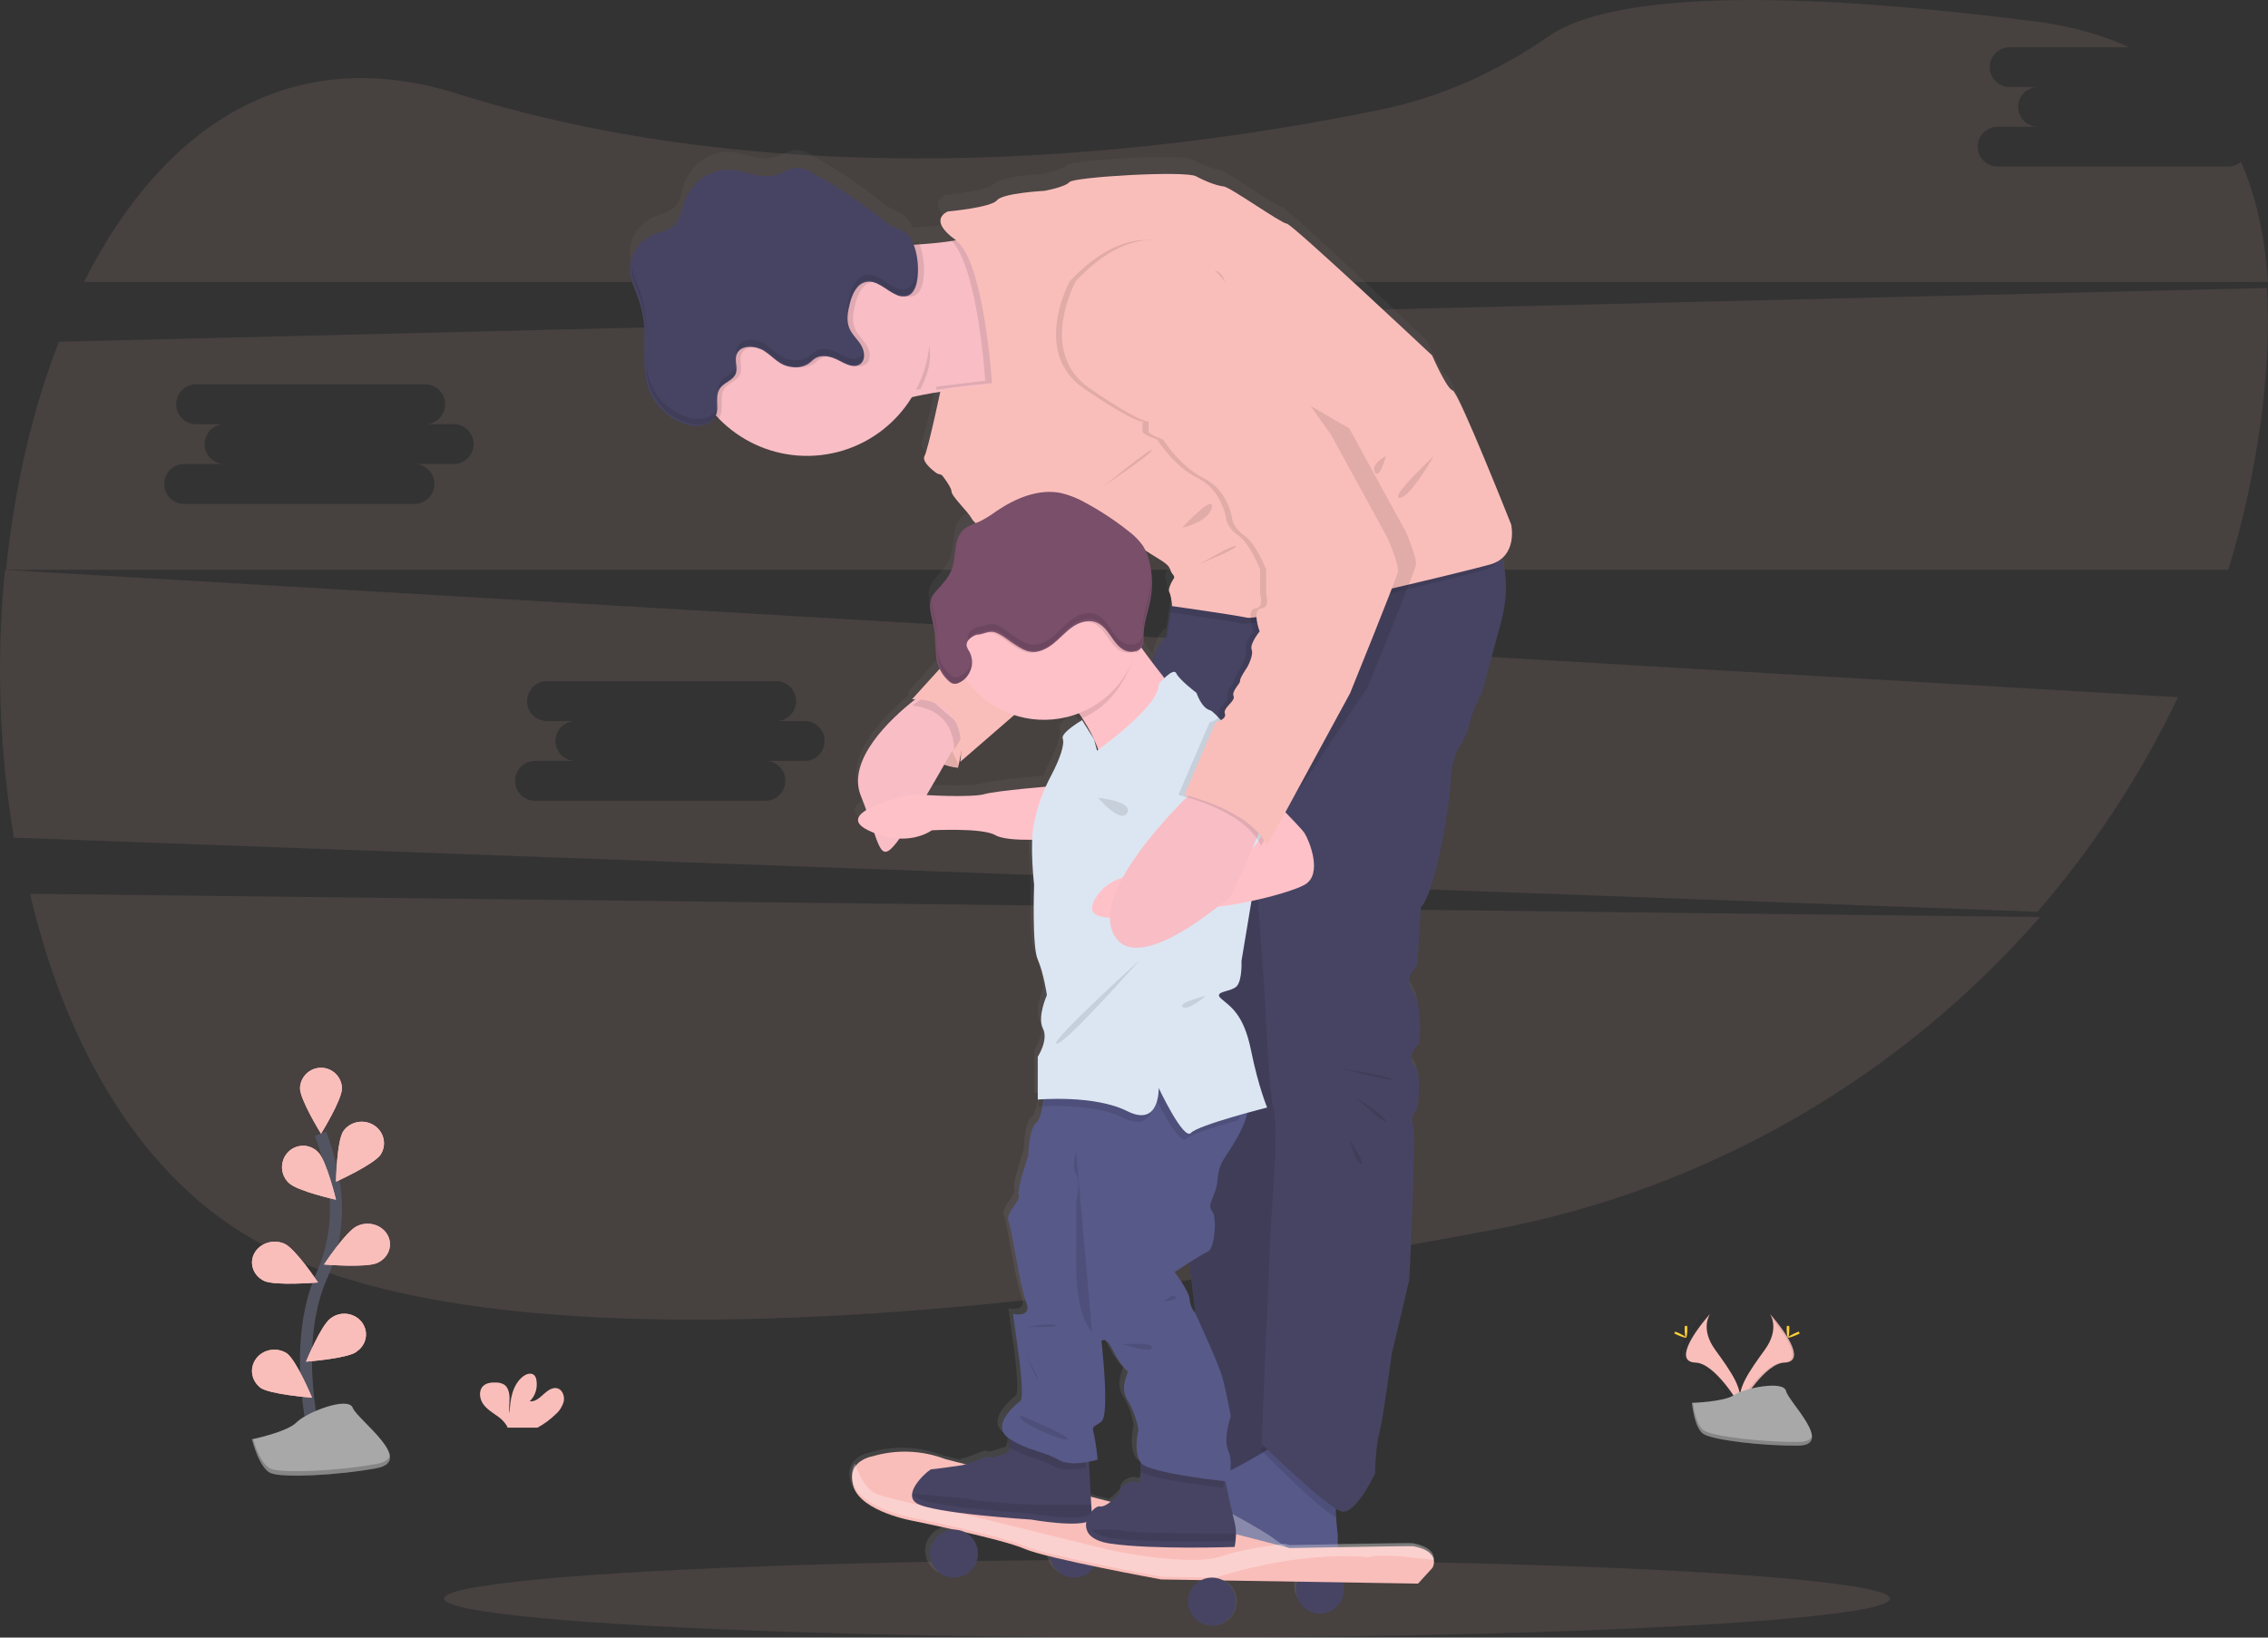 <?xml version="1.0" encoding="UTF-8"?>
<svg width="378px" height="273px" viewBox="0 0 378 273" version="1.1" xmlns="http://www.w3.org/2000/svg" xmlns:xlink="http://www.w3.org/1999/xlink">
    <rect x="0" y="0" width="378" height="273" fill="#333333" stroke="none"/>
    <!-- Generator: Sketch 54.1 (76490) - https://sketchapp.com -->
    <title>undraw_fatherhood_7i19 (1)</title>
    <desc>Created with Sketch.</desc>
    <defs>
        <linearGradient x1="50.002%" y1="100.052%" x2="50.002%" y2="0.007%" id="linearGradient-1">
            <stop stop-color="#808080" stop-opacity="0.25" offset="0%"></stop>
            <stop stop-color="#808080" stop-opacity="0.12" offset="54%"></stop>
            <stop stop-color="#808080" stop-opacity="0.1" offset="100%"></stop>
        </linearGradient>
    </defs>
    <g id="Website" stroke="none" stroke-width="1" fill="none" fill-rule="evenodd">
        <g id="how-it-works" transform="translate(-849, -3771)">
            <g id="undraw_fatherhood_7i19-(1)" transform="translate(849, 3771)">
                <path d="M5,149 C10.978,174.579 23.634,196.69 43.631,207.421 C85.2,229.694 178.941,218.205 248.9,205.008 C284.252,198.362 316.341,180 340,152.878 L5,149 Z" id="Path" fill="#FABEBA" fill-rule="nonzero" opacity="0.1"></path>
                <path d="M371.334,27.762 L332.934,27.762 C331.102,27.762 329.617,26.279 329.617,24.45 C329.617,22.62 331.102,21.137 332.934,21.137 L339.572,21.137 C337.781,21.08 336.358,19.613 336.358,17.823 C336.358,16.034 337.781,14.567 339.572,14.509 L334.832,14.509 C333.041,14.452 331.618,12.985 331.618,11.195 C331.618,9.405 333.041,7.939 334.832,7.881 L354.875,7.881 C350.427,5.817 345.229,4.349 339.238,3.578 C284.589,-3.428 265.077,1.208 258.194,5.986 C249.702,11.868 240.229,16.195 230.104,18.279 C196.386,25.224 133.327,33.582 76.173,15.603 C47.767,6.66 26.656,21.767 14,47 L378,47 C377.525,39.667 376.102,32.898 373.491,26.968 C372.891,27.482 372.125,27.765 371.334,27.762 Z" id="Path" fill="#FABEBA" fill-rule="nonzero" opacity="0.1"></path>
                <path d="M0.827,95 C-0.648,109.884 -0.148,124.899 2.316,139.651 L339.567,152 C348.956,141.19 356.839,129.156 363,116.227 L0.827,95 Z M134.214,126.851 L127.574,126.851 C129.406,126.851 130.892,128.338 130.892,130.173 C130.892,132.007 129.406,133.494 127.574,133.494 L89.161,133.494 C87.976,133.494 86.88,132.861 86.287,131.834 C85.695,130.806 85.695,129.54 86.287,128.512 C86.88,127.484 87.976,126.851 89.161,126.851 L95.802,126.851 C94.01,126.793 92.587,125.322 92.587,123.528 C92.587,121.733 94.01,120.262 95.802,120.204 L91.06,120.204 C89.268,120.146 87.845,118.675 87.845,116.881 C87.845,115.086 89.268,113.615 91.06,113.557 L129.472,113.557 C131.264,113.615 132.687,115.086 132.687,116.881 C132.687,118.675 131.264,120.146 129.472,120.204 L134.214,120.204 C136.006,120.262 137.429,121.733 137.429,123.528 C137.429,125.322 136.006,126.793 134.214,126.851 L134.214,126.851 Z" id="Shape" fill="#FABEBA" fill-rule="nonzero" opacity="0.1"></path>
                <path d="M377.829,48 L9.807,56.964 C5.33,68.482 2.378,81.496 1,95 L371.381,95 C373.799,87.071 375.587,78.964 376.73,70.754 C377.832,62.821 378.273,55.147 377.829,48 Z M75.715,77.359 L69.078,77.359 C70.263,77.359 71.358,77.992 71.95,79.019 C72.543,80.046 72.543,81.312 71.95,82.339 C71.358,83.366 70.263,83.999 69.078,83.999 L30.683,83.999 C28.852,83.999 27.366,82.513 27.366,80.679 C27.366,78.845 28.852,77.359 30.683,77.359 L37.321,77.359 C35.529,77.301 34.107,75.831 34.107,74.037 C34.107,72.244 35.529,70.773 37.321,70.716 L32.581,70.716 C30.79,70.658 29.368,69.188 29.368,67.394 C29.368,65.6 30.79,64.13 32.581,64.072 L70.975,64.072 C72.767,64.13 74.189,65.6 74.189,67.394 C74.189,69.188 72.767,70.658 70.975,70.716 L75.715,70.716 C77.506,70.773 78.928,72.244 78.928,74.037 C78.928,75.831 77.506,77.301 75.715,77.359 L75.715,77.359 Z" id="Shape" fill="#FABEBA" fill-rule="nonzero" opacity="0.1"></path>
                <ellipse id="Oval" fill="#FABEBA" fill-rule="nonzero" opacity="0.1" cx="194.5" cy="266.5" rx="120.5" ry="6.5"></ellipse>
                <path d="M294.958,219 C294.958,219 296.757,221.409 294.126,225.031 C291.495,228.653 289.326,231.732 290.194,234 C290.194,234 294.162,227.249 297.403,227.155 C300.643,227.061 298.51,223.061 294.958,219 Z" id="Path" fill="#FABEBA" fill-rule="nonzero"></path>
                <path d="M294.905,219 C295.062,219.233 295.187,219.486 295.276,219.753 C298.464,223.54 300.161,227.073 297.099,227.16 C294.242,227.243 290.819,232.4 290,233.702 C290.026,233.803 290.058,233.903 290.096,234 C290.096,234 294.109,227.253 297.387,227.16 C300.664,227.066 298.497,223.058 294.905,219 Z" id="Path" fill="#000000" fill-rule="nonzero" opacity="0.1"></path>
                <path d="M298.219,221.522 C298.219,222.339 298.122,223 298.002,223 C297.881,223 297.781,222.339 297.781,221.522 C297.781,220.706 297.905,221.09 298.026,221.09 C298.147,221.09 298.219,220.706 298.219,221.522 Z" id="Path" fill="#FFD037" fill-rule="nonzero"></path>
                <path d="M299.524,222.505 C298.743,222.857 298.064,223.069 298.004,222.979 C297.944,222.889 298.532,222.532 299.313,222.18 C300.094,221.828 299.784,222.084 299.844,222.18 C299.904,222.276 300.305,222.154 299.524,222.505 Z" id="Path" fill="#FFD037" fill-rule="nonzero"></path>
                <path d="M285.042,219 C285.042,219 283.243,221.409 285.874,225.031 C288.506,228.653 290.672,231.732 289.807,234 C289.807,234 285.835,227.249 282.597,227.155 C279.359,227.061 281.486,223.061 285.042,219 Z" id="Path" fill="#FABEBA" fill-rule="nonzero"></path>
                <path d="M284.095,219 C283.936,219.232 283.811,219.486 283.724,219.753 C280.535,223.54 278.835,227.073 281.901,227.16 C284.754,227.243 288.198,232.4 289,233.702 C288.973,233.802 288.94,233.9 288.904,234 C288.904,234 284.887,227.253 281.613,227.16 C278.338,227.066 280.499,223.058 284.095,219 Z" id="Path" fill="#000000" fill-rule="nonzero" opacity="0.1"></path>
                <path d="M280.781,221.522 C280.781,222.339 280.878,223 280.998,223 C281.119,223 281.219,222.339 281.219,221.522 C281.219,220.706 281.095,221.09 280.974,221.09 C280.853,221.09 280.781,220.706 280.781,221.522 Z" id="Path" fill="#FFD037" fill-rule="nonzero"></path>
                <path d="M279.474,222.505 C280.254,222.857 280.936,223.069 280.996,222.979 C281.056,222.889 280.469,222.532 279.688,222.18 C278.908,221.828 279.217,222.084 279.158,222.18 C279.098,222.276 278.694,222.154 279.474,222.505 Z" id="Path" fill="#FFD037" fill-rule="nonzero"></path>
                <path d="M282,233.87 C282,233.87 287.374,233.704 288.997,232.569 C290.62,231.434 297.264,230.071 297.666,231.879 C298.069,233.687 305.741,240.95 299.674,240.998 C293.608,241.047 285.579,240.067 283.963,239.097 C282.346,238.128 282,233.87 282,233.87 Z" id="Path" fill="#A8A8A8" fill-rule="nonzero"></path>
                <path d="M299.783,240.383 C293.714,240.431 285.682,239.471 284.065,238.521 C282.833,237.795 282.343,235.196 282.178,234 L282,234 C282,234 282.35,238.183 283.956,239.136 C285.563,240.089 293.606,241.046 299.675,240.998 C301.425,240.998 302.034,240.383 301.999,239.491 C301.754,240.039 301.085,240.373 299.783,240.383 Z" id="Path" fill="#000000" fill-rule="nonzero" opacity="0.2"></path>
                <path d="M92.651,235.73 C93.276,235.186 93.731,234.453 93.958,233.628 C94.125,232.796 93.791,231.812 93.046,231.489 C92.209,231.148 91.314,231.769 90.634,232.393 C89.953,233.018 89.181,233.733 88.293,233.599 C89.222,232.701 89.641,231.348 89.395,230.036 C89.357,229.769 89.251,229.518 89.089,229.31 C88.623,228.78 87.783,229.005 87.225,229.423 C85.455,230.752 84.962,233.319 84.952,235.625 C84.775,234.793 84.925,233.926 84.921,233.083 C84.918,232.241 84.697,231.267 84.023,230.821 C83.605,230.582 83.136,230.465 82.662,230.479 C81.866,230.447 80.981,230.534 80.437,231.151 C79.756,231.925 79.937,233.217 80.525,234.056 C81.114,234.895 82.005,235.44 82.825,236.025 C83.485,236.443 84.048,237.015 84.472,237.699 C84.52,237.795 84.561,237.896 84.595,238 L89.579,238 C90.694,237.395 91.728,236.631 92.651,235.73 L92.651,235.73 Z" id="Path" fill="#FABEBA" fill-rule="nonzero"></path>
                <path d="M52.765,241 C52.765,241 48.284,224.709 53.603,212.721 C55.867,207.706 56.551,202.04 55.553,196.573 C55.061,193.984 54.347,191.449 53.421,189" id="Path" stroke="#535461" stroke-width="2"></path>
                <path d="M57,181.414 C57,183.359 53.502,189 53.502,189 C53.502,189 50,183.346 50,181.414 C50.058,179.512 51.608,178 53.5,178 C55.392,178 56.942,179.512 57,181.414 L57,181.414 Z" id="Path" fill="#FABEBA" fill-rule="nonzero"></path>
                <path d="M63.458,192.46 C62.347,194.125 56,197 56,197 C56,197 56.116,190.218 57.23,188.557 C58.369,186.954 60.619,186.52 62.306,187.577 C63.993,188.635 64.503,190.799 63.458,192.46 L63.458,192.46 Z" id="Path" fill="#FABEBA" fill-rule="nonzero"></path>
                <path d="M62.875,210.538 C61.032,211.392 54,210.801 54,210.801 C54,210.801 57.666,205.253 59.509,204.4 C60.706,203.817 62.152,203.875 63.29,204.55 C64.427,205.226 65.078,206.414 64.992,207.656 C64.906,208.898 64.097,210 62.875,210.538 L62.875,210.538 Z" id="Path" fill="#FABEBA" fill-rule="nonzero"></path>
                <path d="M59.405,225.365 C57.801,226.503 51,227 51,227 C51,227 53.505,220.922 55.095,219.785 C56.126,218.975 57.54,218.775 58.771,219.264 C60.003,219.754 60.853,220.854 60.983,222.125 C61.113,223.397 60.501,224.634 59.391,225.342 L59.405,225.365 Z" id="Path" fill="#FABEBA" fill-rule="nonzero"></path>
                <path d="M48.137,197.2 C49.525,198.573 56,200 56,200 C56,200 54.413,193.451 53.018,192.074 C52.126,191.146 50.81,190.784 49.58,191.128 C48.351,191.471 47.401,192.467 47.099,193.729 C46.798,194.99 47.193,196.319 48.13,197.2 L48.137,197.2 Z" id="Path" fill="#FABEBA" fill-rule="nonzero"></path>
                <path d="M44.015,213.534 C45.881,214.395 53,213.799 53,213.799 C53,213.799 49.289,208.205 47.422,207.341 C45.563,206.525 43.334,207.222 42.406,208.908 C41.478,210.594 42.193,212.65 44.015,213.534 L44.015,213.534 Z" id="Path" fill="#FABEBA" fill-rule="nonzero"></path>
                <path d="M43.351,231.323 C45.002,232.487 52,233 52,233 C52,233 49.425,226.765 47.785,225.597 C46.135,224.546 43.911,224.916 42.731,226.438 C41.55,227.96 41.828,230.099 43.362,231.299 L43.351,231.323 Z" id="Path" fill="#FABEBA" fill-rule="nonzero"></path>
                <path d="M57,181.414 C57,183.359 53.502,189 53.502,189 C53.502,189 50,183.346 50,181.414 C50.058,179.512 51.608,178 53.5,178 C55.392,178 56.942,179.512 57,181.414 L57,181.414 Z" id="Path" fill="#FABEBA" fill-rule="nonzero"></path>
                <path d="M63.458,192.46 C62.347,194.125 56,197 56,197 C56,197 56.116,190.218 57.23,188.557 C58.369,186.954 60.619,186.52 62.306,187.577 C63.993,188.635 64.503,190.799 63.458,192.46 L63.458,192.46 Z" id="Path" fill="#FABEBA" fill-rule="nonzero"></path>
                <path d="M62.875,210.538 C61.032,211.392 54,210.801 54,210.801 C54,210.801 57.666,205.253 59.509,204.4 C60.706,203.817 62.152,203.875 63.29,204.55 C64.427,205.226 65.078,206.414 64.992,207.656 C64.906,208.898 64.097,210 62.875,210.538 L62.875,210.538 Z" id="Path" fill="#FABEBA" fill-rule="nonzero"></path>
                <path d="M59.405,225.365 C57.801,226.503 51,227 51,227 C51,227 53.505,220.922 55.095,219.785 C56.126,218.975 57.54,218.775 58.771,219.264 C60.003,219.754 60.853,220.854 60.983,222.125 C61.113,223.397 60.501,224.634 59.391,225.342 L59.405,225.365 Z" id="Path" fill="#FABEBA" fill-rule="nonzero"></path>
                <path d="M48.137,197.2 C49.525,198.573 56,200 56,200 C56,200 54.413,193.451 53.018,192.074 C52.126,191.146 50.81,190.784 49.58,191.128 C48.351,191.471 47.401,192.467 47.099,193.729 C46.798,194.99 47.193,196.319 48.13,197.2 L48.137,197.2 Z" id="Path" fill="#FABEBA" fill-rule="nonzero"></path>
                <path d="M44.015,213.534 C45.881,214.395 53,213.799 53,213.799 C53,213.799 49.289,208.205 47.422,207.341 C45.563,206.525 43.334,207.222 42.406,208.908 C41.478,210.594 42.193,212.65 44.015,213.534 L44.015,213.534 Z" id="Path" fill="#FABEBA" fill-rule="nonzero"></path>
                <path d="M43.351,231.323 C45.002,232.487 52,233 52,233 C52,233 49.425,226.765 47.785,225.597 C46.135,224.546 43.911,224.916 42.731,226.438 C41.55,227.96 41.828,230.099 43.362,231.299 L43.351,231.323 Z" id="Path" fill="#FABEBA" fill-rule="nonzero"></path>
                <path d="M42,239.94 C42,239.94 47.861,238.73 49.422,237.118 C50.983,235.506 58.015,232.684 58.795,234.698 C59.576,236.712 69.34,243.565 62.698,244.775 C56.057,245.985 47.077,246.387 45.126,245.579 C43.174,244.771 42,239.94 42,239.94 Z" id="Path" fill="#A8A8A8" fill-rule="nonzero"></path>
                <path d="M62.71,244.057 C56.071,245.246 47.088,245.641 45.136,244.851 C43.65,244.246 42.616,241.353 42.209,240 L42,240.045 C42,240.045 43.174,244.798 45.126,245.589 C47.077,246.379 56.061,245.984 62.7,244.798 C64.617,244.449 65.165,243.648 64.959,242.63 C64.805,243.291 64.138,243.802 62.71,244.057 Z" id="Path" fill="#000000" fill-rule="nonzero" opacity="0.2"></path>
                <path d="M249.735,90.429 C251.584,88.357 250.861,85.129 250.861,85.129 C250.861,85.129 242.138,62.831 241.171,62.586 C240.204,62.341 237.777,56.716 237.777,56.716 C237.777,56.716 214.518,34.539 213.681,34.539 C212.845,34.539 204.353,28.414 203.265,28.293 C202.177,28.172 200.477,27.558 198.659,26.567 C196.842,25.576 178.426,26.691 177.7,27.547 C176.973,28.404 173.569,29.018 173.569,29.018 C173.569,29.018 166.664,29.384 165.693,30.61 C164.723,31.836 157.58,32.485 157.58,32.485 C157.58,32.485 154.065,33.797 158.836,37.281 L158.836,37.281 C157.308,37.522 155.522,37.709 153.707,37.84 C153.253,37.871 152.792,37.902 152.331,37.926 L152.059,37.926 C151.754,37.003 151.16,36.202 150.365,35.644 C149.845,35.361 149.308,35.111 148.758,34.895 C147.905,34.44 147.105,33.89 146.376,33.255 C142.844,30.438 139.076,27.933 135.113,25.769 C134.501,25.385 133.818,25.128 133.106,25.013 C131.629,24.872 130.311,25.911 128.865,26.26 C126.325,26.871 123.764,25.317 121.151,25.293 C117.888,25.262 114.917,27.81 113.922,30.952 C113.554,32.115 113.389,33.41 112.594,34.332 C111.561,35.537 109.816,35.713 108.401,36.428 C106.311,37.521 105.001,39.689 105,42.052 L105,42.08 C105,42.263 105,42.446 105.031,42.629 C105.193,44.107 105.874,45.471 106.373,46.872 C106.886,48.309 107.21,49.806 107.337,51.326 C107.339,51.343 107.339,51.359 107.337,51.375 C107.358,51.627 107.375,51.879 107.385,52.134 C107.385,52.186 107.385,52.241 107.385,52.297 C107.385,52.538 107.385,52.784 107.385,53.029 C107.385,54.348 107.341,55.677 107.344,56.996 L107.344,57.065 L107.344,57.662 C107.344,57.711 107.344,57.759 107.344,57.807 C107.344,57.983 107.344,58.153 107.365,58.339 L107.365,58.525 C107.365,58.688 107.389,58.853 107.406,59.016 C107.406,59.085 107.406,59.157 107.423,59.226 C107.423,59.385 107.461,59.541 107.482,59.696 L107.513,59.917 C107.537,60.072 107.564,60.228 107.592,60.383 L107.633,60.597 C107.668,60.763 107.709,60.942 107.75,61.094 C107.768,61.153 107.778,61.208 107.792,61.267 C107.854,61.497 107.922,61.718 107.998,61.93 C109.044,64.871 111.433,67.13 114.421,68.003 C114.976,68.157 115.55,68.229 116.125,68.217 C117.158,68.193 118.146,67.872 118.759,67.164 C118.91,67.337 119.058,67.509 119.216,67.682 C123.773,72.653 130.46,75.08 137.133,74.186 C143.805,73.293 149.623,69.189 152.72,63.194 C153.081,63.114 153.439,63.042 153.8,62.973 C154.427,62.855 155.057,62.745 155.69,62.627 L156.299,62.531 L156.299,62.531 L156.54,62.489 C159.638,61.999 162.647,61.671 164.802,61.453 L156.286,62.513 C156.286,62.513 154.22,72.461 153.625,73.562 C153.029,74.664 155.69,76.5 155.69,76.5 C155.69,76.5 157.993,79.318 157.993,80.178 C157.993,81.037 160.657,83.485 161.384,84.832 C161.476,85.003 161.592,85.16 161.728,85.298 C161.19,85.507 160.694,85.809 160.261,86.192 C158.578,87.791 159.139,90.594 158.368,92.79 C157.886,94.172 156.878,95.29 155.907,96.378 C155.558,96.733 155.266,97.139 155.04,97.583 C154.913,97.877 154.836,98.189 154.809,98.508 L154.809,98.508 C154.792,98.685 154.785,98.862 154.788,99.04 L154.788,99.102 C154.788,99.24 154.788,99.375 154.816,99.509 C154.816,99.568 154.816,99.627 154.816,99.686 C154.985,101.129 155.473,102.524 155.621,103.967 C155.769,105.41 155.59,106.864 155.886,108.269 C155.989,108.759 156.148,109.235 156.361,109.688 L151.432,115.213 C151.432,115.213 151.401,115.485 151.391,115.934 C147.281,119.356 140.926,125.812 143.195,131.506 C143.443,132.13 143.672,132.727 143.883,133.298 C142.214,134.365 141.663,135.632 144.166,136.896 C144.561,137.096 144.944,137.269 145.319,137.424 C146.603,141.205 147.105,142.258 149.257,139.471 C149.487,139.168 149.756,138.781 150.048,138.363 C153.078,138.301 154.83,136.896 154.83,136.896 C154.83,136.896 163.308,136.405 165.501,137.755 C166.599,138.446 169.18,138.584 171.466,138.567 C171.435,141.037 171.55,143.506 171.81,145.963 C171.81,145.963 171.445,156.376 172.416,158.582 C173.387,160.789 173.924,164.587 173.924,164.587 C173.924,164.587 172.295,168.26 173.263,170.222 C174.23,172.183 172.416,175 172.416,175 L172.416,182.227 L173.104,182.178 C173.053,182.665 172.987,183.176 172.901,183.663 C172.702,184.792 172.402,185.804 171.941,186.132 C170.729,187.005 170.609,191.656 170.609,191.656 C170.609,191.656 168.671,197.294 169.032,198.275 C169.394,199.256 166.733,201.213 167.339,202.684 C167.944,204.155 169.184,213.464 170.261,216.15 C171.339,218.836 168.065,218.111 168.065,218.111 L169.032,225.092 C169.032,225.092 170.003,232.198 169.277,232.689 C168.55,233.179 164.371,236.732 167.246,238.814 C167.469,238.976 167.697,239.124 167.934,239.266 C167.947,239.588 167.939,239.911 167.91,240.233 C167.855,240.782 167.717,241.22 167.411,241.269 C166.557,241.393 164.86,242.249 164.502,241.883 C164.144,241.517 162.093,242.808 160.027,243.23 L159.742,243.275 L157.06,242.584 C153.181,241.102 148.922,240.944 144.944,242.135 C144.944,242.135 142.999,242.439 142.056,243.896 C141.577,244.642 141.367,245.692 141.794,247.155 C143.088,251.485 151.911,252.977 151.911,252.977 C151.911,252.977 154.967,253.609 158.64,254.444 C158.52,254.444 158.396,254.444 158.272,254.444 C156.17,254.43 154.407,256.029 154.21,258.128 C154.013,260.226 155.449,262.127 157.516,262.506 C159.584,262.884 161.596,261.614 162.151,259.581 C162.707,257.548 161.62,255.427 159.649,254.696 C163.779,255.649 168.354,256.809 170.213,257.628 C171.597,258.15 173.015,258.577 174.457,258.905 C174.603,260.664 175.87,262.124 177.587,262.511 C179.303,262.898 181.072,262.123 181.954,260.597 C187.575,261.774 192.99,262.772 192.99,262.772 L202.033,262.921 L202.095,262.921 C199.876,262.936 198.087,264.748 198.095,266.974 C198.103,269.2 199.903,271 202.122,271 C204.341,271 206.142,269.2 206.15,266.974 C206.157,264.748 204.369,262.936 202.15,262.921 L215.84,263.145 C215.391,264.671 215.874,266.32 217.075,267.36 C218.276,268.4 219.972,268.639 221.412,267.971 C222.852,267.303 223.769,265.852 223.757,264.26 C223.756,263.927 223.714,263.596 223.633,263.273 L235.708,263.47 L238.118,260.811 C238.252,260.553 238.333,260.27 238.355,259.979 C238.427,259.105 237.977,257.78 234.892,257.217 C234.665,257.175 228.373,257.275 222.814,257.369 L222.814,255.18 C222.814,255.18 222.659,253.975 222.562,252.556 C222.535,252.138 222.511,251.703 222.5,251.275 C222.815,251.491 223.164,251.651 223.533,251.748 C225.836,252.117 228.985,245.377 228.985,245.377 C228.985,245.377 228.985,241.579 229.712,238.517 C230.438,235.454 231.777,225.162 231.777,225.162 L234.689,212.79 C234.689,212.79 235.894,187.551 235.288,186.57 C234.682,185.59 236.018,183.874 236.018,183.874 C236.018,183.874 236.985,178.484 235.533,176.647 C234.08,174.81 236.379,172.97 236.379,172.97 C236.379,172.97 236.985,166.6 235.288,164.152 C233.591,161.704 236.083,159.988 236.083,159.988 L236.689,150.064 C239.233,147.492 241.532,132.179 241.656,128.872 C241.688,127.01 242.1,125.174 242.868,123.478 C242.868,123.478 244.562,120.906 244.806,119.19 C245.05,117.474 246.871,113.925 246.871,113.925 L250.021,102.161 C251.291,97.417 250.967,93.909 250.124,91.409 C250,91.057 249.869,90.736 249.735,90.429 Z M192.832,91.119 C194.77,92.345 194.164,92.711 194.77,93.446 C195.376,94.182 194.89,94.058 194.405,95.283 C193.92,96.509 194.284,96.143 194.525,97.49 C194.766,98.836 194.649,98.836 194.649,98.836 L195.255,98.922 L194.412,104.609 C193.035,105.51 192.405,107.237 192.119,109.018 C191.307,107.955 190.488,106.85 189.754,105.821 C190.006,105.258 189.958,104.588 189.964,103.957 C189.992,101.885 190.763,99.907 191.118,97.866 C191.48,95.79 191.413,93.662 190.921,91.613 C190.745,90.842 190.473,90.096 190.112,89.393 C190.897,89.918 191.892,90.539 192.832,91.133 L192.832,91.119 Z M195.011,211.181 C195.011,211.181 196.542,210.146 198.03,209.203 C198.529,212.839 199,216.619 199.334,220.038 C198.801,218.85 198.429,218.042 198.429,218.042 C197.882,217.383 197.555,216.57 197.493,215.715 C197.434,214.382 195.011,211.195 195.011,211.195 L195.011,211.181 Z M185.927,85.253 C186.271,85.301 186.76,85.74 187.221,86.265 C186.794,85.919 186.364,85.574 185.923,85.25 L185.927,85.253 Z M163.755,130.581 C162.358,131.023 157.621,130.957 154.806,130.791 C155.859,128.985 156.905,127.149 157.835,125.502 C158.383,125.644 158.941,125.744 159.504,125.802 L168.726,117.678 C172.195,118.898 175.978,118.874 179.431,117.609 L179.682,118.002 C179.789,118.175 179.903,118.348 180.027,118.541 L179.796,118.165 C179.796,118.165 176.237,120.291 176.598,121.272 C176.96,122.253 176.116,124.701 174.784,127.325 C174.44,127.981 174.14,128.63 173.851,129.282 C170.836,129.566 165.153,130.139 163.755,130.581 Z M181.252,243.775 L181.2,242.805 C181.786,242.677 182.171,242.56 182.171,242.56 C182.05,241.12 181.848,239.688 181.565,238.272 C181.2,236.801 181.39,237.291 182.808,236.2 C184.226,235.109 182.808,222.734 182.808,222.734 C182.808,222.734 183.496,221.875 184.588,224.081 C185.679,226.287 186.773,227.634 187.138,227.755 C187.503,227.875 185.682,230.33 187.138,232.657 C188.042,234.163 188.658,235.825 188.952,237.557 C188.952,237.557 187.985,241.448 189.438,243.178 C189.634,243.38 189.868,243.54 190.126,243.651 C190.126,243.972 190.126,244.314 190.126,244.635 C190.126,245.281 190.126,245.833 190.095,245.95 C190.067,246.119 189.952,246.26 189.794,246.322 C189.635,246.384 189.456,246.358 189.321,246.254 C188.946,246.009 186.567,246.558 186.729,248.095 C186.166,248.761 185.529,249.36 184.829,249.88 L181.528,249.023 L181.252,243.775 Z" id="Shape" fill="url(#linearGradient-1)" fill-rule="nonzero"></path>
                <path d="M152.045,117.42 C152.045,117.42 150.943,127.017 159.684,128 L161,121.357 L158.246,117.42 L154.302,116 L152.045,117.42 Z" id="Path" fill="#FABEBA" fill-rule="nonzero"></path>
                <path d="M154.396,116 L152.047,117.416 C152.047,117.416 150.899,127.017 160,128" id="Path" fill="#000000" fill-rule="nonzero" opacity="0.1"></path>
                <path d="M168,64.059 C168,64.059 161.846,64.442 155.674,65.478 C155.043,65.587 154.415,65.703 153.79,65.826 C153.426,65.895 153.069,65.968 152.712,66.048 C149.479,66.723 146.534,67.599 144.818,68.719 C142.759,70.057 142.072,66.451 142.007,61.441 C141.979,59.678 142.038,57.744 142.13,55.79 C142.251,53.53 142.426,51.242 142.611,49.183 C143.019,44.621 143.49,41.074 143.49,41.074 C143.49,41.074 145.645,41.074 148.525,40.974 L149.452,40.939 C150.354,40.904 151.312,40.855 152.276,40.796 C152.733,40.772 153.193,40.744 153.649,40.709 C155.475,40.577 157.277,40.389 158.798,40.146 C160.418,39.882 161.733,39.548 162.446,39.103 C165.707,37.135 168,64.059 168,64.059 Z" id="Path" fill="#F8BDC5" fill-rule="nonzero"></path>
                <path d="M195.57,98.179 L194.348,106.163 C194.348,106.163 191.682,109.429 192.032,111.243 C192.381,113.058 195.455,193.258 195.455,193.258 C195.455,193.258 201.481,227.127 199.389,231.482 C197.296,235.837 199.266,246 199.266,246 L211.808,244.065 L216,96 L195.57,98.179 Z" id="Path" fill="#474463" fill-rule="nonzero"></path>
                <path d="M195.57,98.179 L194.348,106.163 C194.348,106.163 191.682,109.429 192.032,111.243 C192.381,113.058 195.455,193.258 195.455,193.258 C195.455,193.258 201.481,227.127 199.389,231.482 C197.296,235.837 199.266,246 199.266,246 L211.808,244.065 L216,96 L195.57,98.179 Z" id="Path" fill="#000000" fill-rule="nonzero" opacity="0.1"></path>
                <path d="M222.962,249.194 C222.573,249.835 222.604,251.722 222.713,253.327 C222.808,254.707 222.962,255.881 222.962,255.881 L222.962,264 C222.962,264 209.877,259.464 202.673,254.687 C199.702,252.716 198.856,250.884 199.019,249.418 C199.258,247.332 201.544,245.971 202.673,245.971 C203.751,245.971 207.155,244.102 209.945,242.45 C212.138,241.157 213.96,240 213.96,240 C213.96,240 223.682,248 222.962,249.194 Z" id="Path" fill="#575988" fill-rule="nonzero"></path>
                <path d="M222.962,248.659 C222.575,249.332 222.605,251.314 222.714,253 C219.817,251.574 210.846,242.443 210,241.573 C212.184,240.215 213.998,239 213.998,239 C213.998,239 223.679,247.404 222.962,248.659 Z" id="Path" fill="#000000" fill-rule="nonzero" opacity="0.1"></path>
                <path d="M250.155,103.768 L247.003,115.421 C247.003,115.421 245.184,118.939 244.936,120.639 C244.688,122.339 242.996,124.888 242.996,124.888 C242.231,126.566 241.818,128.383 241.784,130.227 C241.663,133.507 239.372,148.678 236.812,151.226 L236.206,161.059 C236.206,161.059 233.794,162.756 235.479,165.197 C237.164,167.639 236.571,173.937 236.571,173.937 C236.571,173.937 234.266,175.758 235.724,177.578 C237.181,179.399 236.206,184.742 236.206,184.742 C236.206,184.742 234.873,186.438 235.479,187.411 C236.085,188.383 234.88,213.387 234.88,213.387 L231.965,225.644 C231.965,225.644 230.628,235.842 229.898,238.877 C229.168,241.912 229.171,245.671 229.171,245.671 C229.171,245.671 226.019,252.348 223.714,251.986 C221.409,251.624 210.257,240.694 210.257,240.694 L211.832,203.793 C211.832,203.793 213.165,188.135 212.318,185.1 C211.47,182.065 210.864,166.894 210.864,166.894 L209.165,142.984 L192.209,116.28 C192.209,116.28 190.979,108.51 194.493,106.206 L195.13,102.009 L195.705,98.195 L215.835,96.008 L246.631,88 C246.631,88 249.005,89.466 250.248,93.125 C251.099,95.591 251.427,99.067 250.155,103.768 Z" id="Path" fill="#474463" fill-rule="nonzero"></path>
                <path d="M197,116.711 C197,116.711 183.038,133.973 183.629,129.149 C183.999,126.12 182.09,122.421 180.604,120.082 C179.726,118.691 179,117.78 179,117.78 C179,117.78 187.519,102.058 187.993,104.201 C188.145,104.878 189.13,106.431 190.397,108.205 C193.07,111.921 197,116.711 197,116.711 Z" id="Path" fill="#FFC1C8" fill-rule="nonzero"></path>
                <path d="M223,262.255 L223,264 C223,264 209.894,259.334 202.678,254.42 C199.703,252.392 198.855,250.508 199.019,249 C203.003,251.059 210.414,254.985 212.658,256.755 C214.565,258.255 219.491,260.632 223,262.255 Z" id="Path" fill="#FFFFFF" fill-rule="nonzero" opacity="0.3"></path>
                <circle id="Oval" fill="#474463" fill-rule="nonzero" cx="220" cy="265" r="4"></circle>
                <circle id="Oval" fill="#474463" fill-rule="nonzero" cx="179" cy="259" r="4"></circle>
                <path d="M238.993,260.529 C238.97,260.818 238.889,261.1 238.755,261.357 L236.341,264 L202.604,263.456 L193.532,263.307 C193.532,263.307 174.435,259.815 170.715,258.187 C166.994,256.559 152.367,253.579 152.367,253.579 C152.367,253.579 143.532,252.09 142.236,247.784 C141.798,246.325 142.019,245.282 142.498,244.541 C143.439,243.09 145.391,242.785 145.391,242.785 C149.378,241.602 153.64,241.76 157.529,243.235 L214.08,257.851 L214.956,258.076 C214.956,258.076 235.114,257.698 235.521,257.771 C238.614,258.339 239.065,259.659 238.993,260.529 Z" id="Path" fill="#FABEBA" fill-rule="nonzero"></path>
                <path d="M238.993,260.06 C235.6,259.614 229.683,258.956 228.159,259.59 C228.159,259.59 217.397,258.247 202.59,263 L193.532,262.85 C193.532,262.85 174.435,259.343 170.715,257.707 C166.994,256.072 152.367,253.079 152.367,253.079 C152.367,253.079 143.532,251.583 142.236,247.257 C141.798,245.792 142.019,244.745 142.498,244 C143.101,245.775 144.263,248.346 146.119,249.067 C149.032,250.198 161.008,252.501 161.008,252.501 L184.711,258.358 C184.711,258.358 198.397,261.354 203.725,259.402 C205.907,258.608 210.004,257.902 214.069,257.349 L214.945,257.575 C214.945,257.575 235.103,257.196 235.51,257.269 C238.614,257.86 239.065,259.186 238.993,260.06 Z" id="Path" fill="#FFFFFF" fill-rule="nonzero" opacity="0.3"></path>
                <path d="M205.967,256.367 C205.938,256.878 205.874,257.386 205.775,257.889 C205.775,257.889 192.158,258.37 185.07,257.331 C183.113,257.043 182.006,256.423 181.456,255.681 C180.957,254.969 180.861,254.054 181.2,253.255 C181.279,253.029 181.378,252.811 181.498,252.603 C182.027,251.688 182.839,251.04 183.284,251.127 C184.517,251.373 186.632,248.871 186.632,248.871 C186.464,247.342 188.891,246.791 189.269,247.041 C189.406,247.146 189.589,247.171 189.75,247.109 C189.912,247.046 190.028,246.905 190.057,246.736 C190.082,246.622 190.089,246.071 190.089,245.426 C190.089,244.352 190.057,243 190.057,243 L203.743,244.646 L204.286,247.235 C204.784,249.543 205.477,252.714 205.775,253.799 C205.982,254.639 206.047,255.506 205.967,256.367 L205.967,256.367 Z" id="Path" fill="#474463" fill-rule="nonzero"></path>
                <path d="M206,255.64 C205.971,256.066 205.908,256.489 205.811,256.907 C205.811,256.907 192.479,257.308 185.539,256.443 C183.622,256.203 182.538,255.686 182,255.069 C183.78,254.979 186.094,254.93 187.528,255.225 C189.571,255.652 201.796,255.652 206,255.64 Z" id="Path" fill="#000000" fill-rule="nonzero" opacity="0.1"></path>
                <path d="M181.995,252.788 C182.025,253.043 181.912,253.295 181.702,253.441 C180.005,254.762 171.859,253.326 171.859,253.326 C171.859,253.326 155.216,252.284 152.729,250.573 C152.504,250.424 152.317,250.226 152.18,249.993 C151.145,248.108 154.892,244.945 155.216,244.945 C155.541,244.945 160.015,244.329 160.315,244.27 C162.385,243.85 164.455,242.556 164.8,242.925 C165.145,243.293 166.87,242.435 167.712,242.313 C168.019,242.268 168.161,241.83 168.212,241.27 C168.261,240.513 168.236,239.752 168.137,239 L181.429,242.605 L181.547,244.74 L181.93,251.846 L181.978,252.718 C181.986,252.741 181.992,252.764 181.995,252.788 L181.995,252.788 Z" id="Path" fill="#474463" fill-rule="nonzero"></path>
                <path d="M171.804,252.326 C171.804,252.326 155.055,251.285 152.552,249.579 C152.326,249.431 152.137,249.233 152,249 C155.392,249.277 161.048,249.746 162.068,250.006 C163.537,250.353 171.79,250.859 171.79,250.859 L181.938,250.859 L181.987,251.729 C182.428,254.185 171.804,252.326 171.804,252.326 Z" id="Path" fill="#000000" fill-rule="nonzero" opacity="0.1"></path>
                <circle id="Oval" fill="#474463" fill-rule="nonzero" cx="159" cy="259" r="4"></circle>
                <circle id="Oval" fill="#474463" fill-rule="nonzero" cx="202" cy="267" r="4"></circle>
                <path d="M161,121.002 C161,121.002 160.248,122.367 159.116,124.394 C156.405,129.212 151.529,137.754 149.432,140.456 C146.45,144.299 146.69,140.698 143.468,132.652 C141.076,126.667 148.439,119.818 152.376,116.706 C153.732,115.624 154.68,115 154.68,115 L161,121.002 Z" id="Path" fill="#F8BDC5" fill-rule="nonzero"></path>
                <path d="M175.973,131 C175.973,131 165.986,131.81 164.062,132.39 C162.137,132.969 153.836,132.62 153.121,132.39 C152.407,132.159 138.198,135.288 144.697,138.417 C151.197,141.545 155.296,138.417 155.296,138.417 C155.296,138.417 163.72,137.952 165.894,139.23 C168.068,140.508 176,139.81 176,139.81 L175.973,131 Z" id="Path" fill="#FFC1C8" fill-rule="nonzero"></path>
                <path d="M154.402,56.005 C155.6,59.199 154.852,61.98 153.441,64.834 C149.906,65.528 146.581,66.481 144.731,67.719 C139.459,71.26 143.443,40.135 143.443,40.135 C143.443,40.135 145.992,40.135 149.224,40 C148.245,44.654 151.953,49.485 154.402,56.005 Z" id="Path" fill="#000000" fill-rule="nonzero" opacity="0.1"></path>
                <path d="M155,55.527 C154.987,65.953 147.149,74.708 136.789,75.871 C126.428,77.034 116.844,70.235 114.519,60.072 C112.194,49.909 117.869,39.62 127.705,36.163 C137.541,32.706 148.406,37.183 152.95,46.566 C154.303,49.36 155.004,52.424 155,55.527 Z" id="Path" fill="#F8BDC5" fill-rule="nonzero"></path>
                <path d="M250,93.151 C249.347,94.109 248.368,94.793 247.249,95.074 C242.528,96.416 209.249,104.467 207.072,103.979 C205.15,103.549 196.901,102.353 195,102.079 L195.574,98.246 L215.665,96.048 L246.4,88 C246.4,88 248.759,89.473 250,93.151 Z" id="Path" fill="#000000" fill-rule="nonzero" opacity="0.1"></path>
                <path d="M168,63.699 C163.987,63.934 159.989,64.368 156.021,65 C156.077,64.824 156.07,64.634 156,64.462 L164.208,63.473 C164.208,63.473 163.008,44.639 158.596,40.126 C160.251,39.866 161.595,39.537 162.324,39.099 C165.657,37.185 168,63.699 168,63.699 Z" id="Path" fill="#000000" fill-rule="nonzero" opacity="0.1"></path>
                <path d="M157.995,35.249 C157.995,35.249 165.189,34.603 166.163,33.389 C167.136,32.174 174.087,31.812 174.087,31.812 C174.087,31.812 177.499,31.205 178.244,30.352 C178.988,29.5 197.501,28.409 199.33,29.383 C201.159,30.356 202.867,30.96 203.965,31.084 C205.063,31.208 213.594,37.274 214.446,37.274 C215.298,37.274 238.691,59.259 238.691,59.259 C238.691,59.259 241.116,64.845 242.106,65.087 C243.097,65.328 251.86,87.433 251.86,87.433 C251.86,87.433 253.079,92.775 248.327,94.114 C243.575,95.453 210.047,103.465 207.854,102.979 C205.662,102.492 195.299,101.036 195.299,101.036 C195.299,101.036 195.42,101.036 195.177,99.701 C194.935,98.365 194.568,98.727 195.053,97.513 C195.538,96.298 196.029,96.419 195.42,95.691 C194.81,94.963 195.42,94.597 193.47,93.382 C191.52,92.168 189.313,90.832 189.203,90.47 C189.092,90.108 187.374,87.675 186.522,87.554 C185.67,87.433 161.774,80.753 161.774,80.753 L156.166,78.931 C156.166,78.931 153.486,77.109 154.088,76.019 C154.691,74.928 156.766,65.063 156.766,65.063 L165.338,64.01 C165.338,64.01 164.06,43.444 159.259,39.993 C154.459,36.543 157.995,35.249 157.995,35.249 Z" id="Path" fill="#FABEBA" fill-rule="nonzero"></path>
                <path d="M161,121.75 C161,121.75 160.215,123.058 159.034,125 C158.85,118.998 154.309,117.834 152,117.635 C153.415,116.598 154.405,116 154.405,116 L161,121.75 Z" id="Path" fill="#000000" fill-rule="nonzero" opacity="0.1"></path>
                <path d="M155.675,75 L156.264,78.272 C156.264,78.272 158.581,81.062 158.581,81.909 C158.581,82.756 161.262,85.181 161.997,86.514 C162.731,87.847 165.287,88.091 164.31,90.395 C163.334,92.7 157.729,110.275 157.729,110.275 L152,116.578 C152,116.578 161.508,115.727 160.043,127 L172.357,116.323 L182,98.878 C182,98.878 172.613,81.182 172.249,79.729 C171.886,78.275 155.675,75 155.675,75 Z" id="Path" fill="#FABEBA" fill-rule="nonzero"></path>
                <path d="M184,81 C184,81 192,75.634 192,75.038 C192,74.442 184,81 184,81 Z" id="Path" fill="#000000" fill-rule="nonzero" opacity="0.1"></path>
                <path d="M197,88 C197,88 201.597,86.943 201.98,84.57 C202.364,82.197 197,88 197,88 Z" id="Path" fill="#000000" fill-rule="nonzero" opacity="0.1"></path>
                <path d="M200,94 C200,94 206.255,91.476 205.992,91.039 C205.729,90.602 200,94 200,94 Z" id="Path" fill="#000000" fill-rule="nonzero" opacity="0.1"></path>
                <path d="M231,76 C231,76 228.362,77.412 229.146,78.735 C229.93,80.058 231,76 231,76 Z" id="Path" fill="#000000" fill-rule="nonzero" opacity="0.1"></path>
                <path d="M239,76 C239,76 231.566,82.868 233.248,82.998 C234.929,83.128 239,76 239,76 Z" id="Path" fill="#000000" fill-rule="nonzero" opacity="0.1"></path>
                <path d="M223,178 C223,178 231.757,179.423 231.995,179.93 C232.234,180.438 223,178 223,178 Z" id="Path" fill="#000000" fill-rule="nonzero" opacity="0.1"></path>
                <path d="M226,183 C226,183 230.873,186.015 230.998,186.892 C231.122,187.77 226,183 226,183 Z" id="Path" fill="#000000" fill-rule="nonzero" opacity="0.1"></path>
                <path d="M225,190 C225,190 225.656,193.448 226.75,193.959 C227.843,194.471 225,190 225,190 Z" id="Path" fill="#000000" fill-rule="nonzero" opacity="0.1"></path>
                <path d="M153.883,46.636 C153.883,46.671 153.883,46.709 153.866,46.743 C153.698,47.827 153.252,49 152.227,49.36 C151.607,49.533 150.945,49.473 150.368,49.19 C148.624,48.432 147.072,46.612 145.21,47.051 C144.324,47.259 143.703,47.927 143.264,48.747 C142.959,49.338 142.725,49.962 142.566,50.606 C142.217,51.963 141.938,53.438 142.472,54.729 C142.56,54.94 142.665,55.144 142.786,55.338 C143.281,56.124 143.979,56.792 144.467,57.584 C145.074,58.574 145.231,60.059 144.286,60.737 C143.805,61.051 143.209,61.133 142.66,60.962 C141.968,60.747 141.302,60.454 140.676,60.09 C139.441,59.45 137.886,59.052 136.714,59.793 C136.31,60.042 135.985,60.402 135.598,60.665 C134.793,61.159 133.839,61.357 132.902,61.222 C130.684,60.997 129.854,59.602 128.159,58.522 C126.918,57.726 124.323,57.387 123.583,59.014 C123.109,60.052 123.814,61.361 123.35,62.42 C122.886,63.479 121.411,63.804 120.727,64.787 C119.827,66.082 120.664,67.954 120.005,69.391 C119.904,69.613 119.769,69.819 119.604,70 C111.923,61.786 112.167,49.012 120.156,41.092 C128.145,33.173 141.016,32.946 149.283,40.579 L150.225,40.544 C151.142,40.509 152.115,40.461 153.095,40.402 C153.327,40.889 153.508,41.398 153.636,41.922 C154.015,43.464 154.099,45.063 153.883,46.636 Z" id="Path" fill="#000000" fill-rule="nonzero" opacity="0.1"></path>
                <path d="M122.81,58.987 C122.336,60.026 123.035,61.335 122.578,62.392 C122.121,63.448 120.647,63.777 119.975,64.761 C119.079,66.06 119.91,67.934 119.259,69.368 C118.511,71.007 116.255,71.263 114.524,70.785 C111.525,69.928 109.121,67.678 108.066,64.74 C106.893,61.398 107.651,57.719 107.346,54.189 C107.216,52.676 106.891,51.187 106.377,49.758 C105.875,48.373 105.19,47.008 105.027,45.536 C104.789,42.98 106.13,40.537 108.412,39.366 C109.838,38.673 111.593,38.476 112.631,37.288 C113.427,36.366 113.597,35.081 113.967,33.921 C114.967,30.803 117.954,28.26 121.235,28.292 C123.859,28.312 126.427,29.861 128.991,29.251 C130.442,28.905 131.76,27.866 133.255,28.015 C133.971,28.127 134.658,28.383 135.273,28.766 C139.254,30.918 143.042,33.41 146.594,36.214 C147.329,36.847 148.134,37.395 148.993,37.845 C149.546,38.061 150.086,38.31 150.609,38.59 C151.727,39.283 152.312,40.603 152.63,41.885 C153.012,43.427 153.099,45.028 152.886,46.603 C152.734,47.715 152.298,48.962 151.242,49.332 C150.626,49.504 149.967,49.442 149.394,49.156 C147.664,48.404 146.127,46.582 144.279,47.018 C142.77,47.365 142.043,49.076 141.648,50.576 C141.302,51.934 141.018,53.409 141.555,54.705 C141.998,55.779 142.939,56.565 143.531,57.559 C144.123,58.554 144.293,60.04 143.351,60.715 C142.313,61.467 140.904,60.667 139.766,60.071 C138.547,59.43 136.997,59.032 135.837,59.769 C135.439,60.019 135.117,60.379 134.73,60.646 C133.931,61.136 132.986,61.332 132.058,61.2 C129.853,60.975 129.029,59.579 127.351,58.498 C126.115,57.695 123.547,57.355 122.81,58.987 Z" id="Path" fill="#474463" fill-rule="nonzero"></path>
                <path d="M190,108.17 C189.904,108.675 189.175,108.732 189.027,109.224 C187.611,113.976 184.496,118.249 179.688,120 C178.765,118.616 178,117.71 178,117.71 C178,117.71 186.97,102.068 187.469,104.2 C187.628,104.863 188.665,106.405 190,108.17 Z" id="Path" fill="#000000" fill-rule="nonzero" opacity="0.1"></path>
                <path d="M190,103.996 C190.001,110.468 186.104,116.303 180.125,118.781 C174.147,121.258 167.264,119.89 162.688,115.315 C158.111,110.739 156.742,103.857 159.218,97.878 C161.694,91.899 167.529,88 174,88 C178.248,87.984 182.326,89.665 185.33,92.668 C188.334,95.671 190.015,99.749 190,103.996 Z" id="Path" fill="#FFC1C8" fill-rule="nonzero"></path>
                <path d="M180.886,242.546 L181,244.645 C179.639,244.953 177.05,245.356 175.542,244.412 C173.592,243.192 170.712,242.894 168.074,241.233 C168.121,240.488 168.096,239.74 168,239 L180.886,242.546 Z" id="Path" fill="#000000" fill-rule="nonzero" opacity="0.1"></path>
                <path d="M204,247.236 C203.907,247.71 203.821,248 203.821,248 C203.821,248 193.116,246.901 190.031,245.419 C190.031,244.348 190,243 190,243 L203.473,244.641 L204,247.236 Z" id="Path" fill="#000000" fill-rule="nonzero" opacity="0.1"></path>
                <path d="M202.467,198.764 C201.738,200.718 201.372,201.086 202.104,202.061 C202.836,203.036 202.467,208.169 201.306,208.655 C200.146,209.141 195.781,212.073 195.781,212.073 C195.781,212.073 198.198,215.249 198.271,216.585 C198.334,217.438 198.663,218.251 199.21,218.907 C199.21,218.907 202.953,226.968 203.699,229.533 C204.445,232.098 205.129,236.127 205.129,236.127 C205.129,236.127 203.82,239.792 204.725,241.871 C205.63,243.949 204.725,247 204.725,247 C204.725,247 191.668,245.657 190.221,243.932 C188.775,242.207 189.738,238.327 189.738,238.327 C189.44,236.598 188.821,234.941 187.915,233.441 C186.454,231.119 188.26,228.679 187.915,228.554 C187.569,228.43 186.454,227.09 185.356,224.893 C184.258,222.696 183.574,223.547 183.574,223.547 C183.574,223.547 184.997,235.884 183.574,236.984 C182.151,238.084 181.958,237.595 182.324,239.067 C182.608,240.479 182.81,241.906 182.932,243.342 C182.932,243.342 178.557,244.685 176.371,243.342 C174.185,241.999 170.894,241.753 168.003,239.677 C165.113,237.602 169.312,234.059 170.041,233.569 C170.77,233.08 169.799,225.997 169.799,225.997 L168.825,219.035 C168.825,219.035 172.106,219.767 171.029,217.081 C169.951,214.395 168.704,205.111 168.097,203.647 C167.489,202.182 170.169,200.225 169.799,199.25 C169.43,198.275 171.377,192.656 171.377,192.656 C171.377,192.656 171.502,188.016 172.714,187.145 C173.176,186.819 173.477,185.805 173.677,184.684 C173.89,183.361 174.015,182.026 174.054,180.686 C174.054,180.686 201.883,178.732 206.379,181.418 C208.403,182.626 208.261,184.851 207.415,187.103 C206.379,189.852 204.252,192.656 203.717,193.673 C202.712,195.547 203.195,196.81 202.467,198.764 Z" id="Path" fill="#575988" fill-rule="nonzero"></path>
                <path d="M206.412,186.783 C202.991,187.714 198.435,189.082 197.692,189.868 C196.488,191.154 192.393,182.637 192.393,182.637 C192.393,182.637 192.636,189.039 187.217,186.362 C182.527,184.042 174.957,184.347 173,184.473 C173.211,183.21 173.335,181.934 173.373,180.655 C173.373,180.655 200.942,178.79 205.396,181.354 C207.401,182.508 207.261,184.632 206.412,186.783 Z" id="Path" fill="#000000" fill-rule="nonzero" opacity="0.1"></path>
                <path d="M193.113,114.057 C193.113,114.057 195.542,111.156 196.045,112.244 C196.548,113.333 199.415,115.506 199.415,115.506 C199.415,115.506 200.237,118.043 201.684,118.407 C203.131,118.771 214,133.269 214,133.269 L210.089,141.121 L206.914,160.213 C206.914,160.213 207.053,163.235 206.189,164.333 C205.324,165.432 202.024,165.178 203.555,166.506 C205.085,167.835 207.282,169.044 208.503,175.09 C209.725,181.135 211.189,184.634 211.189,184.634 C211.189,184.634 199.71,187.535 198.488,188.864 C197.267,190.192 193.113,181.372 193.113,181.372 C193.113,181.372 193.359,188.002 187.862,185.231 C182.366,182.461 172.961,183.305 172.961,183.305 L172.961,176.164 C172.961,176.164 174.794,173.383 173.818,171.45 C172.843,169.517 174.485,165.892 174.485,165.892 C174.485,165.892 173.94,162.146 172.961,159.973 C171.983,157.8 172.35,147.528 172.35,147.528 C172.35,147.528 171.608,140.881 172.285,137.496 C172.859,134.562 173.873,131.729 175.293,129.091 C176.636,126.502 177.486,124.085 177.122,123.117 C176.758,122.149 180.346,120.055 180.346,120.055 L182.334,123.237 L182.841,125.139 C182.841,125.139 193.359,117.683 193.113,114.057 Z" id="Path" fill="#DCE6F2" fill-rule="nonzero"></path>
                <path d="M209.894,131 C209.894,131 216.688,137.77 217.415,138.88 C218.142,139.989 220.579,145.755 217.425,147.504 C214.272,149.254 201.914,151.951 200.687,151.021 C199.46,150.09 192.07,152.07 192.07,152.07 C192.07,152.07 179.709,155.149 182.377,150.1 C185.045,145.052 191.356,145.902 191.356,145.902 C191.356,145.902 201.552,145.884 202.642,144.852 C203.731,143.82 211.948,141.605 210.087,137.043 C208.226,132.48 209.894,131 209.894,131 Z" id="Path" fill="#FFC1C8" fill-rule="nonzero"></path>
                <path d="M190,160 C190,160 174.572,174 176.107,174 C177.643,174 190,160 190,160 Z" id="Path" fill="#000000" fill-rule="nonzero" opacity="0.1"></path>
                <path d="M201,166 C201,166 196.19,167.171 197.119,167.878 C198.049,168.585 201,166 201,166 Z" id="Path" fill="#000000" fill-rule="nonzero" opacity="0.1"></path>
                <path d="M183,133 C183,133 188.92,133.557 187.877,135.507 C186.833,137.456 183,133 183,133 Z" id="Path" fill="#000000" fill-rule="nonzero" opacity="0.1"></path>
                <path d="M179.358,192 C179.358,192 178.552,194.46 179.358,195.779 C180.165,197.098 179.358,200.246 179.358,200.246 L179.358,211.24 C179.358,211.24 179.247,219.221 182,222 L179.358,192 Z" id="Path" fill="#000000" fill-rule="nonzero" opacity="0.1"></path>
                <path d="M171,226 C171,226 172.731,228.823 172.98,229.857 C173.23,230.89 171,226 171,226 Z" id="Path" fill="#000000" fill-rule="nonzero" opacity="0.1"></path>
                <path d="M171,221.21 C171,221.21 175.287,220.483 175.946,220.907 C176.606,221.331 171,221.21 171,221.21 Z" id="Path" fill="#000000" fill-rule="nonzero" opacity="0.1"></path>
                <path d="M170.279,236 C170.279,236 169.165,236.127 171.389,237.453 C173.614,238.78 177.943,240.458 178,239.884 C178.056,239.31 170.279,236 170.279,236 Z" id="Path" fill="#000000" fill-rule="nonzero" opacity="0.1"></path>
                <path d="M187,224.072 C187.391,224.072 192.27,223.693 191.988,224.678 C191.707,225.664 187,224.072 187,224.072 Z" id="Path" fill="#000000" fill-rule="nonzero" opacity="0.1"></path>
                <path d="M194,217 C194,217 195.409,215.531 195.928,216.154 C196.447,216.777 194,217 194,217 Z" id="Path" fill="#000000" fill-rule="nonzero" opacity="0.1"></path>
                <path d="M189.997,103.956 C189.998,105.437 189.792,106.911 189.384,108.336 C188.715,108.939 187.562,108.946 186.739,108.497 C185.774,107.969 185.144,107.008 184.517,106.096 C183.891,105.184 183.178,104.271 182.152,103.88 C180.853,103.393 179.372,103.88 178.243,104.69 C177.113,105.499 176.211,106.569 175.143,107.434 C174.076,108.298 172.715,108.998 171.355,108.785 C170.477,108.651 169.699,108.157 168.944,107.681 C167.911,107.032 166.802,106.024 165.669,105.588 C164.536,105.153 163.603,105.931 162.525,105.931 C161.668,106.24 160.734,106.943 160.907,107.831 C160.999,108.161 161.148,108.472 161.347,108.751 C162.055,110.139 161.855,111.815 160.841,113 C156.924,107.36 157.069,99.856 161.203,94.371 C165.336,88.886 172.529,86.65 179.062,88.819 C185.594,90.989 190,97.077 190,103.935 L189.997,103.956 Z" id="Path" fill="#000000" fill-rule="nonzero" opacity="0.1"></path>
                <path d="M162.76,105.808 C161.891,106.117 160.945,106.822 161.116,107.715 C161.213,108.044 161.365,108.354 161.566,108.633 C162.585,110.424 161.723,112.996 159.822,113.828 C159.524,113.981 159.183,114.034 158.852,113.979 C158.589,113.899 158.35,113.757 158.154,113.566 C157.132,112.666 156.426,111.468 156.141,110.146 C155.841,108.771 156.026,107.313 155.872,105.9 C155.719,104.487 155.227,103.095 155.056,101.672 C154.935,100.969 155.011,100.246 155.276,99.582 C155.506,99.144 155.802,98.743 156.155,98.392 C157.135,97.316 158.158,96.216 158.65,94.852 C159.428,92.679 158.862,89.912 160.565,88.32 C161.354,87.591 162.456,87.32 163.433,86.859 C164.353,86.378 165.234,85.827 166.067,85.212 C169.225,83.074 173.063,81.431 176.817,82.187 C178.317,82.545 179.753,83.124 181.077,83.906 C183.536,85.241 185.871,86.788 188.055,88.526 C188.999,89.214 189.824,90.049 190.497,90.998 C190.999,91.81 191.359,92.699 191.565,93.628 C192.066,95.654 192.135,97.761 191.767,99.816 C191.418,101.83 190.626,103.786 190.595,105.832 C190.595,106.519 190.651,107.262 190.291,107.853 C189.716,108.795 188.289,108.884 187.312,108.362 C186.335,107.839 185.696,106.87 185.065,105.955 C184.433,105.041 183.708,104.127 182.668,103.738 C181.353,103.246 179.852,103.738 178.708,104.546 C177.564,105.354 176.653,106.43 175.568,107.296 C174.483,108.162 173.126,108.864 171.73,108.651 C170.84,108.516 170.052,108.025 169.288,107.547 C168.241,106.894 167.117,105.883 165.973,105.45 C164.829,105.017 163.848,105.808 162.76,105.808 Z" id="Path" fill="#794F6A" fill-rule="nonzero"></path>
                <path d="M199.772,131 C199.772,131 181.834,147.33 185.492,155.495 C189.15,163.66 205.258,149.251 205.258,149.251 L211,136.176 L199.772,131 Z" id="Path" fill="#F8BDC5" fill-rule="nonzero"></path>
                <g id="Group" opacity="0.1" transform="translate(155, 96)" fill="#000000" fill-rule="nonzero">
                    <path d="M4.997,16.744 C4.703,16.901 4.366,16.955 4.039,16.899 C3.777,16.817 3.54,16.67 3.347,16.472 C2.334,15.548 1.634,14.32 1.349,12.964 C1.055,11.534 1.238,10.052 1.086,8.601 C0.934,7.151 0.443,5.725 0.277,4.26 C0.277,4.189 0.277,4.115 0.259,4.041 C0.222,4.445 0.228,4.852 0.277,5.255 C0.443,6.716 0.934,8.128 1.086,9.596 C1.238,11.065 1.055,12.529 1.349,13.955 C1.633,15.313 2.333,16.543 3.347,17.467 C3.541,17.663 3.778,17.809 4.039,17.891 C4.366,17.947 4.703,17.892 4.997,17.735 C6.484,17.061 7.324,15.286 7.127,13.662 C6.98,14.994 6.177,16.156 4.997,16.744 L4.997,16.744 Z" id="Path"></path>
                    <path d="M36.64,2.361 C36.295,4.429 35.51,6.438 35.482,8.538 C35.482,9.244 35.537,10.006 35.178,10.613 C34.611,11.58 33.196,11.672 32.228,11.135 C31.26,10.599 30.627,9.607 29.998,8.665 C29.368,7.722 28.656,6.787 27.622,6.388 C26.322,5.887 24.835,6.388 23.701,7.221 C22.567,8.054 21.661,9.152 20.589,10.045 C19.517,10.938 18.151,11.654 16.785,11.439 C15.903,11.298 15.122,10.793 14.364,10.302 C13.327,9.632 12.213,8.598 11.079,8.149 C9.945,7.701 9.004,8.502 7.922,8.502 C7.061,8.824 6.124,9.544 6.29,10.465 C6.311,10.564 6.342,10.661 6.383,10.754 C6.722,10.152 7.272,9.703 7.922,9.498 C9.001,9.498 9.955,8.707 11.079,9.145 C12.203,9.582 13.337,10.627 14.364,11.298 C15.115,11.788 15.896,12.293 16.785,12.431 C18.168,12.649 19.524,11.94 20.589,11.04 C21.654,10.14 22.57,9.028 23.701,8.216 C24.831,7.405 26.322,6.882 27.622,7.387 C28.659,7.786 29.372,8.735 29.998,9.664 C30.624,10.592 31.26,11.576 32.228,12.134 C33.196,12.692 34.611,12.579 35.178,11.612 C35.523,11.005 35.472,10.246 35.482,9.536 C35.51,7.436 36.284,5.428 36.64,3.36 C36.823,2.298 36.897,1.219 36.862,0.141 C36.84,0.886 36.766,1.627 36.64,2.361 Z" id="Path"></path>
                </g>
                <path d="M178.296,46.878 C178.296,46.878 171.783,58.749 180.695,64.807 C189.607,70.865 190.467,70.259 190.467,70.259 C190.467,70.259 190.344,71.711 190.467,72.076 C190.591,72.441 192.867,73.284 192.867,73.284 C192.867,73.284 195.639,77.759 199.619,79.707 C203.598,81.655 204.325,86.246 204.325,86.246 C204.325,86.246 204.325,87.823 206.382,89.275 C208.438,90.728 210.022,94.968 210.022,94.968 L210.022,98.847 C210.022,99.453 210.745,101.256 209.178,101.449 C207.612,101.642 208.935,105.266 208.935,105.266 C208.935,105.266 207.249,107.331 207.609,108.295 C207.969,109.259 206.885,111.2 206.885,111.2 C206.885,111.2 205.559,113.138 205.679,113.503 C205.799,113.868 204.232,115.2 204.592,116.046 C204.952,116.893 202.786,117.984 203.146,118.955 C203.506,119.925 201.604,120.407 201.604,120.407 L196.39,132.523 C196.39,132.523 207.358,134.932 210.19,141 L224.017,115.561 C224.017,115.561 231.735,96.544 231.979,95.333 C232.222,94.121 230.289,89.761 230.289,89.761 L220.88,72.551 L206.765,52.564 C206.765,52.564 195.547,28.588 178.296,46.878 Z" id="Path" fill="#000000" fill-rule="nonzero" opacity="0.1"></path>
                <path d="M192.641,51.593 C192.641,51.593 175.657,57.574 184.603,63.64 C193.548,69.707 194.396,69.097 194.396,69.097 C194.396,69.097 194.276,70.555 194.396,70.916 C194.517,71.278 196.801,72.13 196.801,72.13 C196.801,72.13 199.583,76.611 203.572,78.562 C207.56,80.513 208.288,85.111 208.288,85.111 C208.288,85.111 208.288,86.689 210.349,88.144 C212.41,89.599 213.977,93.845 213.977,93.845 L213.977,97.726 C213.977,98.333 214.702,100.139 213.128,100.336 C211.555,100.532 212.888,104.158 212.888,104.158 C212.888,104.158 211.194,106.227 211.559,107.188 C211.923,108.15 210.834,110.101 210.834,110.101 C210.834,110.101 209.504,112.041 209.625,112.407 C209.745,112.772 208.171,114.106 208.536,114.954 C208.9,115.802 206.722,116.895 207.086,117.867 C207.45,118.839 205.537,119.321 205.537,119.321 L200.315,131.451 C200.315,131.451 209.37,131.92 212.228,138 L227.999,114.482 C227.999,114.482 235.739,95.438 235.979,94.224 C236.22,93.011 234.293,88.63 234.293,88.63 L224.863,71.396 L203.352,58.945 C203.352,58.945 209.93,33.273 192.641,51.593 Z" id="Path" fill="#000000" fill-rule="nonzero" opacity="0.1"></path>
                <path d="M179.296,46.877 C179.296,46.877 172.783,58.748 181.696,64.806 C190.608,70.864 191.468,70.258 191.468,70.258 C191.468,70.258 191.348,71.71 191.468,72.075 C191.588,72.44 193.868,73.283 193.868,73.283 C193.868,73.283 196.644,77.758 200.624,79.706 C204.604,81.654 205.33,86.246 205.33,86.246 C205.33,86.246 205.33,87.822 207.387,89.275 C209.444,90.727 211.024,94.968 211.024,94.968 L211.024,98.847 C211.024,99.452 211.747,101.256 210.177,101.449 C208.607,101.641 209.937,105.266 209.937,105.266 C209.937,105.266 208.248,107.331 208.611,108.295 C208.974,109.258 207.888,111.2 207.888,111.2 C207.888,111.2 206.561,113.138 206.681,113.502 C206.801,113.867 205.231,115.199 205.594,116.046 C205.958,116.893 203.784,117.984 204.148,118.954 C204.511,119.925 202.602,120.407 202.602,120.407 L197.392,132.523 C197.392,132.523 208.34,134.932 211.189,141 L225.016,115.561 C225.016,115.561 232.739,96.544 232.979,95.332 C233.219,94.121 231.289,89.76 231.289,89.76 L221.88,72.55 L207.768,52.57 C207.768,52.57 196.545,28.586 179.296,46.877 Z" id="Path" fill="#FABEBA" fill-rule="nonzero"></path>
                <g id="Group" opacity="0.1" transform="translate(105, 44)" fill="#000000" fill-rule="nonzero">
                    <path d="M2.613,9.014 C2.486,7.501 2.163,6.011 1.653,4.583 C1.155,3.198 0.477,1.835 0.315,0.363 C0.315,0.318 0.315,0.277 0.315,0.232 C0.279,0.6 0.279,0.971 0.315,1.34 C0.477,2.811 1.155,4.164 1.653,5.559 C2.163,6.986 2.486,8.475 2.613,9.987 C2.661,10.554 2.681,11.129 2.688,11.717 C2.698,10.8 2.688,9.903 2.613,9.014 Z" id="Path"></path>
                    <path d="M14.414,24.182 C13.677,25.816 11.438,26.076 9.723,25.595 C6.755,24.736 4.375,22.49 3.326,19.558 C2.849,18.07 2.618,16.514 2.64,14.95 C2.619,16.858 2.691,18.741 3.326,20.53 C4.375,23.464 6.754,25.711 9.723,26.571 C11.438,27.048 13.677,26.792 14.414,25.155 C14.726,24.463 14.695,23.66 14.681,22.87 C14.675,23.321 14.584,23.766 14.414,24.182 Z" id="Path"></path>
                    <path d="M47.726,1.426 C47.578,2.534 47.143,3.78 46.097,4.15 C45.488,4.322 44.837,4.261 44.27,3.977 C42.555,3.223 41.03,1.402 39.199,1.842 C37.704,2.188 36.987,3.894 36.593,5.397 C36.307,6.346 36.183,7.337 36.226,8.328 C36.292,7.666 36.415,7.01 36.593,6.369 C36.987,4.87 37.704,3.174 39.199,2.814 C41.03,2.378 42.542,4.199 44.27,4.95 C44.836,5.236 45.487,5.299 46.097,5.127 C47.143,4.756 47.578,3.51 47.726,2.399 C47.82,1.691 47.854,0.977 47.829,0.263 C47.811,0.651 47.777,1.042 47.726,1.426 Z" id="Path"></path>
                    <path d="M38.28,15.528 C37.251,16.28 35.856,15.48 34.728,14.881 C33.521,14.241 31.985,13.843 30.837,14.58 C30.442,14.829 30.123,15.189 29.739,15.456 C28.949,15.949 28.012,16.145 27.093,16.01 C24.909,15.785 24.093,14.39 22.43,13.31 C21.209,12.517 18.658,12.178 17.931,13.805 C17.757,14.284 17.709,14.8 17.791,15.303 C17.813,15.123 17.861,14.948 17.931,14.781 C18.662,13.15 21.209,13.49 22.43,14.286 C24.093,15.366 24.909,16.761 27.093,16.986 C28.012,17.119 28.949,16.921 29.739,16.428 C30.123,16.165 30.442,15.805 30.837,15.556 C31.995,14.829 33.521,15.21 34.728,15.857 C35.856,16.453 37.245,17.242 38.28,16.501 C38.883,16.065 39.027,15.29 38.894,14.525 C38.823,14.926 38.604,15.285 38.28,15.528 Z" id="Path"></path>
                    <path d="M17.702,17.211 C17.232,18.298 15.789,18.595 15.123,19.575 C14.626,20.302 14.667,21.209 14.685,22.119 C14.678,21.565 14.831,21.02 15.123,20.551 C15.789,19.572 17.232,19.27 17.702,18.183 C17.866,17.711 17.911,17.204 17.832,16.709 C17.811,16.881 17.767,17.05 17.702,17.211 Z" id="Path"></path>
                </g>
            </g>
        </g>
    </g>
</svg>
